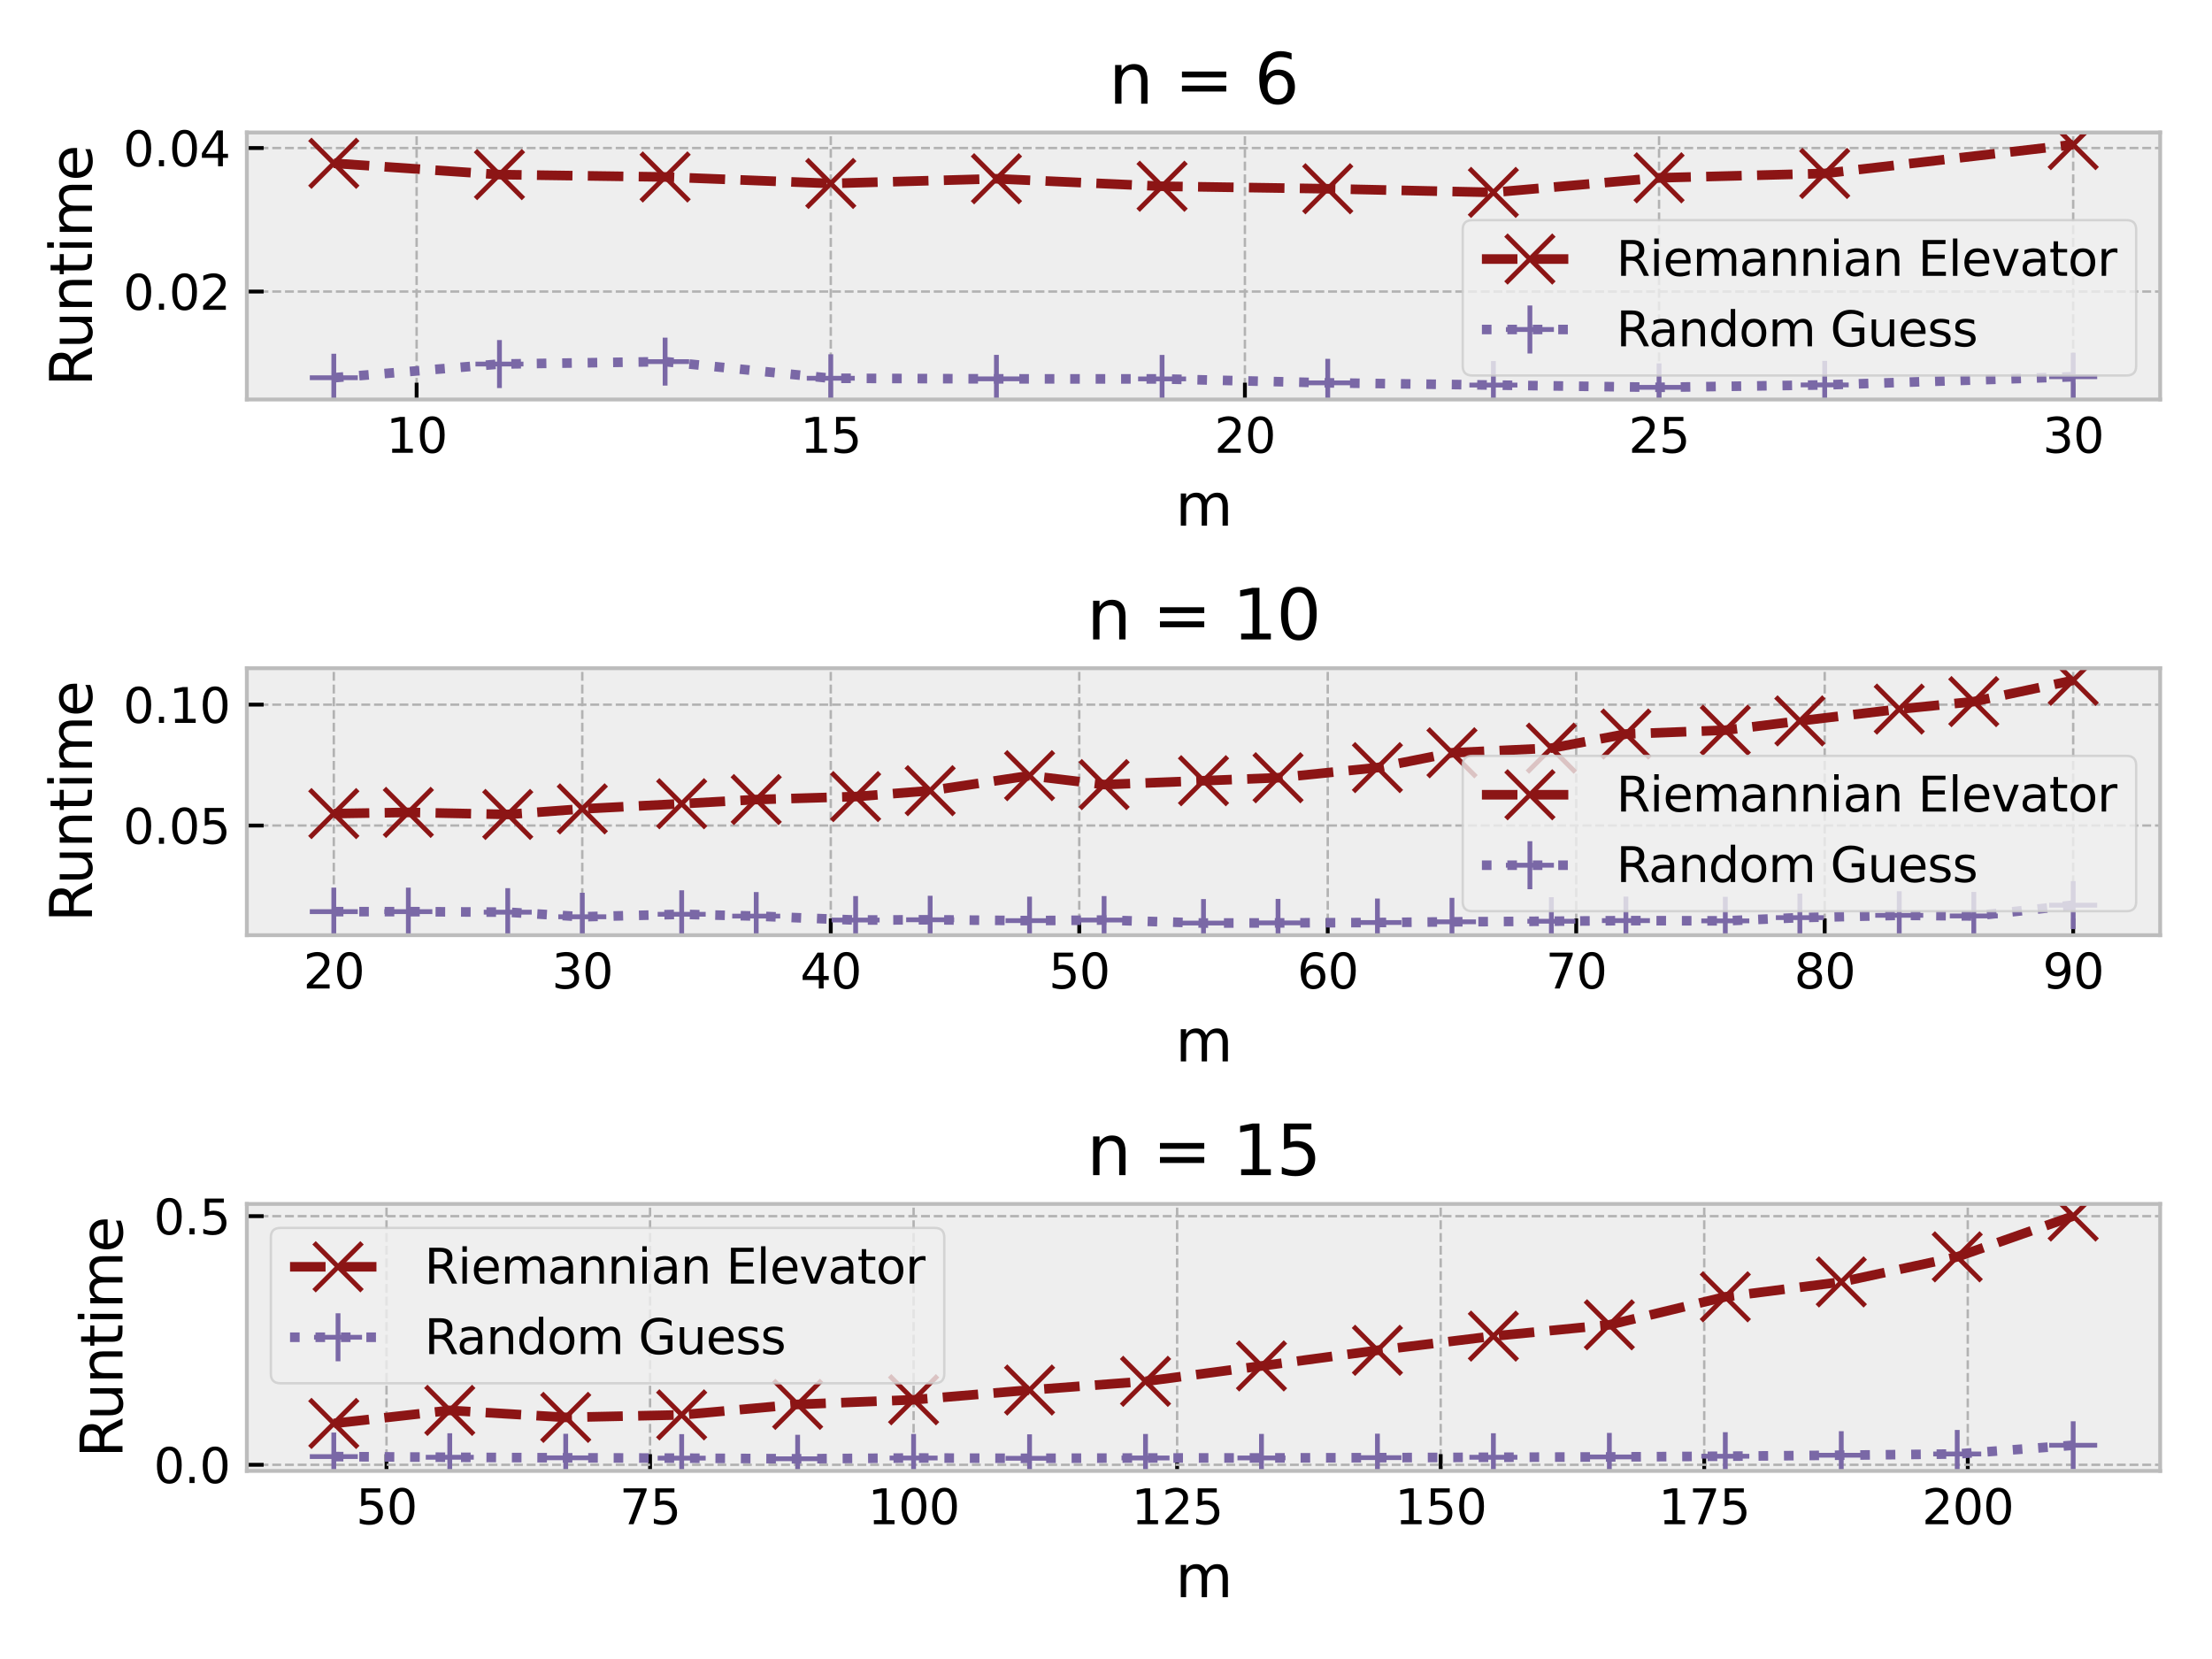 <?xml version="1.0" encoding="utf-8" standalone="no"?>
<!DOCTYPE svg PUBLIC "-//W3C//DTD SVG 1.1//EN"
  "http://www.w3.org/Graphics/SVG/1.1/DTD/svg11.dtd">
<svg xmlns:xlink="http://www.w3.org/1999/xlink" width="460.8pt" height="345.6pt" viewBox="0 0 460.8 345.6" xmlns="http://www.w3.org/2000/svg" version="1.1">
 <defs>
  <style type="text/css">*{stroke-linejoin: round; stroke-linecap: butt}</style>
 </defs>
 <g id="figure_1">
  <g id="patch_1">
   <path d="M 0 345.6 
L 460.8 345.6 
L 460.8 0 
L 0 0 
z
" style="fill: #ffffff"/>
  </g>
  <g id="axes_1">
   <g id="patch_2">
    <path d="M 51.42 83.22 
L 450 83.22 
L 450 27.6 
L 51.42 27.6 
z
" style="fill: #eeeeee"/>
   </g>
   <g id="matplotlib.axis_1">
    <g id="xtick_1">
     <g id="line2d_1">
      <path d="M 86.792 83.22 
L 86.792 27.6 
" clip-path="url(#p06095e91a4)" style="fill: none; stroke-dasharray: 1.85,0.8; stroke-dashoffset: 0; stroke: #b2b2b2; stroke-width: 0.5"/>
     </g>
     <g id="line2d_2">
      <defs>
       <path id="mbd7af6bbf2" d="M 0 0 
L 0 -3.5 
" style="stroke: #000000; stroke-width: 0.8"/>
      </defs>
      <g>
       <use xlink:href="#mbd7af6bbf2" x="86.792" y="83.22" style="stroke: #000000; stroke-width: 0.8"/>
      </g>
     </g>
     <g id="text_1">
      <!-- 10 -->
      <g transform="translate(80.429 94.318) scale(0.1 -0.1)">
       <defs>
        <path id="DejaVuSans-31" d="M 794 531 
L 1825 531 
L 1825 4091 
L 703 3866 
L 703 4441 
L 1819 4666 
L 2450 4666 
L 2450 531 
L 3481 531 
L 3481 0 
L 794 0 
L 794 531 
z
" transform="scale(0.016)"/>
        <path id="DejaVuSans-30" d="M 2034 4250 
Q 1547 4250 1301 3770 
Q 1056 3291 1056 2328 
Q 1056 1369 1301 889 
Q 1547 409 2034 409 
Q 2525 409 2770 889 
Q 3016 1369 3016 2328 
Q 3016 3291 2770 3770 
Q 2525 4250 2034 4250 
z
M 2034 4750 
Q 2819 4750 3233 4129 
Q 3647 3509 3647 2328 
Q 3647 1150 3233 529 
Q 2819 -91 2034 -91 
Q 1250 -91 836 529 
Q 422 1150 422 2328 
Q 422 3509 836 4129 
Q 1250 4750 2034 4750 
z
" transform="scale(0.016)"/>
       </defs>
       <use xlink:href="#DejaVuSans-31"/>
       <use xlink:href="#DejaVuSans-30" x="63.623"/>
      </g>
     </g>
    </g>
    <g id="xtick_2">
     <g id="line2d_3">
      <path d="M 173.065 83.22 
L 173.065 27.6 
" clip-path="url(#p06095e91a4)" style="fill: none; stroke-dasharray: 1.85,0.8; stroke-dashoffset: 0; stroke: #b2b2b2; stroke-width: 0.5"/>
     </g>
     <g id="line2d_4">
      <g>
       <use xlink:href="#mbd7af6bbf2" x="173.065" y="83.22" style="stroke: #000000; stroke-width: 0.8"/>
      </g>
     </g>
     <g id="text_2">
      <!-- 15 -->
      <g transform="translate(166.702 94.318) scale(0.1 -0.1)">
       <defs>
        <path id="DejaVuSans-35" d="M 691 4666 
L 3169 4666 
L 3169 4134 
L 1269 4134 
L 1269 2991 
Q 1406 3038 1543 3061 
Q 1681 3084 1819 3084 
Q 2600 3084 3056 2656 
Q 3513 2228 3513 1497 
Q 3513 744 3044 326 
Q 2575 -91 1722 -91 
Q 1428 -91 1123 -41 
Q 819 9 494 109 
L 494 744 
Q 775 591 1075 516 
Q 1375 441 1709 441 
Q 2250 441 2565 725 
Q 2881 1009 2881 1497 
Q 2881 1984 2565 2268 
Q 2250 2553 1709 2553 
Q 1456 2553 1204 2497 
Q 953 2441 691 2322 
L 691 4666 
z
" transform="scale(0.016)"/>
       </defs>
       <use xlink:href="#DejaVuSans-31"/>
       <use xlink:href="#DejaVuSans-35" x="63.623"/>
      </g>
     </g>
    </g>
    <g id="xtick_3">
     <g id="line2d_5">
      <path d="M 259.337 83.22 
L 259.337 27.6 
" clip-path="url(#p06095e91a4)" style="fill: none; stroke-dasharray: 1.85,0.8; stroke-dashoffset: 0; stroke: #b2b2b2; stroke-width: 0.5"/>
     </g>
     <g id="line2d_6">
      <g>
       <use xlink:href="#mbd7af6bbf2" x="259.337" y="83.22" style="stroke: #000000; stroke-width: 0.8"/>
      </g>
     </g>
     <g id="text_3">
      <!-- 20 -->
      <g transform="translate(252.975 94.318) scale(0.1 -0.1)">
       <defs>
        <path id="DejaVuSans-32" d="M 1228 531 
L 3431 531 
L 3431 0 
L 469 0 
L 469 531 
Q 828 903 1448 1529 
Q 2069 2156 2228 2338 
Q 2531 2678 2651 2914 
Q 2772 3150 2772 3378 
Q 2772 3750 2511 3984 
Q 2250 4219 1831 4219 
Q 1534 4219 1204 4116 
Q 875 4013 500 3803 
L 500 4441 
Q 881 4594 1212 4672 
Q 1544 4750 1819 4750 
Q 2544 4750 2975 4387 
Q 3406 4025 3406 3419 
Q 3406 3131 3298 2873 
Q 3191 2616 2906 2266 
Q 2828 2175 2409 1742 
Q 1991 1309 1228 531 
z
" transform="scale(0.016)"/>
       </defs>
       <use xlink:href="#DejaVuSans-32"/>
       <use xlink:href="#DejaVuSans-30" x="63.623"/>
      </g>
     </g>
    </g>
    <g id="xtick_4">
     <g id="line2d_7">
      <path d="M 345.61 83.22 
L 345.61 27.6 
" clip-path="url(#p06095e91a4)" style="fill: none; stroke-dasharray: 1.85,0.8; stroke-dashoffset: 0; stroke: #b2b2b2; stroke-width: 0.5"/>
     </g>
     <g id="line2d_8">
      <g>
       <use xlink:href="#mbd7af6bbf2" x="345.61" y="83.22" style="stroke: #000000; stroke-width: 0.8"/>
      </g>
     </g>
     <g id="text_4">
      <!-- 25 -->
      <g transform="translate(339.248 94.318) scale(0.1 -0.1)">
       <use xlink:href="#DejaVuSans-32"/>
       <use xlink:href="#DejaVuSans-35" x="63.623"/>
      </g>
     </g>
    </g>
    <g id="xtick_5">
     <g id="line2d_9">
      <path d="M 431.883 83.22 
L 431.883 27.6 
" clip-path="url(#p06095e91a4)" style="fill: none; stroke-dasharray: 1.85,0.8; stroke-dashoffset: 0; stroke: #b2b2b2; stroke-width: 0.5"/>
     </g>
     <g id="line2d_10">
      <g>
       <use xlink:href="#mbd7af6bbf2" x="431.883" y="83.22" style="stroke: #000000; stroke-width: 0.8"/>
      </g>
     </g>
     <g id="text_5">
      <!-- 30 -->
      <g transform="translate(425.52 94.318) scale(0.1 -0.1)">
       <defs>
        <path id="DejaVuSans-33" d="M 2597 2516 
Q 3050 2419 3304 2112 
Q 3559 1806 3559 1356 
Q 3559 666 3084 287 
Q 2609 -91 1734 -91 
Q 1441 -91 1130 -33 
Q 819 25 488 141 
L 488 750 
Q 750 597 1062 519 
Q 1375 441 1716 441 
Q 2309 441 2620 675 
Q 2931 909 2931 1356 
Q 2931 1769 2642 2001 
Q 2353 2234 1838 2234 
L 1294 2234 
L 1294 2753 
L 1863 2753 
Q 2328 2753 2575 2939 
Q 2822 3125 2822 3475 
Q 2822 3834 2567 4026 
Q 2313 4219 1838 4219 
Q 1578 4219 1281 4162 
Q 984 4106 628 3988 
L 628 4550 
Q 988 4650 1302 4700 
Q 1616 4750 1894 4750 
Q 2613 4750 3031 4423 
Q 3450 4097 3450 3541 
Q 3450 3153 3228 2886 
Q 3006 2619 2597 2516 
z
" transform="scale(0.016)"/>
       </defs>
       <use xlink:href="#DejaVuSans-33"/>
       <use xlink:href="#DejaVuSans-30" x="63.623"/>
      </g>
     </g>
    </g>
    <g id="text_6">
     <!-- m -->
     <g transform="translate(244.866 109.516) scale(0.12 -0.12)">
      <defs>
       <path id="DejaVuSans-6d" d="M 3328 2828 
Q 3544 3216 3844 3400 
Q 4144 3584 4550 3584 
Q 5097 3584 5394 3201 
Q 5691 2819 5691 2113 
L 5691 0 
L 5113 0 
L 5113 2094 
Q 5113 2597 4934 2840 
Q 4756 3084 4391 3084 
Q 3944 3084 3684 2787 
Q 3425 2491 3425 1978 
L 3425 0 
L 2847 0 
L 2847 2094 
Q 2847 2600 2669 2842 
Q 2491 3084 2119 3084 
Q 1678 3084 1418 2786 
Q 1159 2488 1159 1978 
L 1159 0 
L 581 0 
L 581 3500 
L 1159 3500 
L 1159 2956 
Q 1356 3278 1631 3431 
Q 1906 3584 2284 3584 
Q 2666 3584 2933 3390 
Q 3200 3197 3328 2828 
z
" transform="scale(0.016)"/>
      </defs>
      <use xlink:href="#DejaVuSans-6d"/>
     </g>
    </g>
   </g>
   <g id="matplotlib.axis_2">
    <g id="ytick_1">
     <g id="line2d_11">
      <path d="M 51.42 60.733 
L 450 60.733 
" clip-path="url(#p06095e91a4)" style="fill: none; stroke-dasharray: 1.85,0.8; stroke-dashoffset: 0; stroke: #b2b2b2; stroke-width: 0.5"/>
     </g>
     <g id="line2d_12">
      <defs>
       <path id="m3649c35654" d="M 0 0 
L 3.5 0 
" style="stroke: #000000; stroke-width: 0.8"/>
      </defs>
      <g>
       <use xlink:href="#m3649c35654" x="51.42" y="60.733" style="stroke: #000000; stroke-width: 0.8"/>
      </g>
     </g>
     <g id="text_7">
      <!-- 0.02 -->
      <g transform="translate(25.654 64.532) scale(0.1 -0.1)">
       <defs>
        <path id="DejaVuSans-2e" d="M 684 794 
L 1344 794 
L 1344 0 
L 684 0 
L 684 794 
z
" transform="scale(0.016)"/>
       </defs>
       <use xlink:href="#DejaVuSans-30"/>
       <use xlink:href="#DejaVuSans-2e" x="63.623"/>
       <use xlink:href="#DejaVuSans-30" x="95.41"/>
       <use xlink:href="#DejaVuSans-32" x="159.033"/>
      </g>
     </g>
    </g>
    <g id="ytick_2">
     <g id="line2d_13">
      <path d="M 51.42 30.839 
L 450 30.839 
" clip-path="url(#p06095e91a4)" style="fill: none; stroke-dasharray: 1.85,0.8; stroke-dashoffset: 0; stroke: #b2b2b2; stroke-width: 0.5"/>
     </g>
     <g id="line2d_14">
      <g>
       <use xlink:href="#m3649c35654" x="51.42" y="30.839" style="stroke: #000000; stroke-width: 0.8"/>
      </g>
     </g>
     <g id="text_8">
      <!-- 0.04 -->
      <g transform="translate(25.654 34.638) scale(0.1 -0.1)">
       <defs>
        <path id="DejaVuSans-34" d="M 2419 4116 
L 825 1625 
L 2419 1625 
L 2419 4116 
z
M 2253 4666 
L 3047 4666 
L 3047 1625 
L 3713 1625 
L 3713 1100 
L 3047 1100 
L 3047 0 
L 2419 0 
L 2419 1100 
L 313 1100 
L 313 1709 
L 2253 4666 
z
" transform="scale(0.016)"/>
       </defs>
       <use xlink:href="#DejaVuSans-30"/>
       <use xlink:href="#DejaVuSans-2e" x="63.623"/>
       <use xlink:href="#DejaVuSans-30" x="95.41"/>
       <use xlink:href="#DejaVuSans-34" x="159.033"/>
      </g>
     </g>
    </g>
    <g id="text_9">
     <!-- Runtime -->
     <g transform="translate(19.159 80.469) rotate(-90) scale(0.12 -0.12)">
      <defs>
       <path id="DejaVuSans-52" d="M 2841 2188 
Q 3044 2119 3236 1894 
Q 3428 1669 3622 1275 
L 4263 0 
L 3584 0 
L 2988 1197 
Q 2756 1666 2539 1819 
Q 2322 1972 1947 1972 
L 1259 1972 
L 1259 0 
L 628 0 
L 628 4666 
L 2053 4666 
Q 2853 4666 3247 4331 
Q 3641 3997 3641 3322 
Q 3641 2881 3436 2590 
Q 3231 2300 2841 2188 
z
M 1259 4147 
L 1259 2491 
L 2053 2491 
Q 2509 2491 2742 2702 
Q 2975 2913 2975 3322 
Q 2975 3731 2742 3939 
Q 2509 4147 2053 4147 
L 1259 4147 
z
" transform="scale(0.016)"/>
       <path id="DejaVuSans-75" d="M 544 1381 
L 544 3500 
L 1119 3500 
L 1119 1403 
Q 1119 906 1312 657 
Q 1506 409 1894 409 
Q 2359 409 2629 706 
Q 2900 1003 2900 1516 
L 2900 3500 
L 3475 3500 
L 3475 0 
L 2900 0 
L 2900 538 
Q 2691 219 2414 64 
Q 2138 -91 1772 -91 
Q 1169 -91 856 284 
Q 544 659 544 1381 
z
M 1991 3584 
L 1991 3584 
z
" transform="scale(0.016)"/>
       <path id="DejaVuSans-6e" d="M 3513 2113 
L 3513 0 
L 2938 0 
L 2938 2094 
Q 2938 2591 2744 2837 
Q 2550 3084 2163 3084 
Q 1697 3084 1428 2787 
Q 1159 2491 1159 1978 
L 1159 0 
L 581 0 
L 581 3500 
L 1159 3500 
L 1159 2956 
Q 1366 3272 1645 3428 
Q 1925 3584 2291 3584 
Q 2894 3584 3203 3211 
Q 3513 2838 3513 2113 
z
" transform="scale(0.016)"/>
       <path id="DejaVuSans-74" d="M 1172 4494 
L 1172 3500 
L 2356 3500 
L 2356 3053 
L 1172 3053 
L 1172 1153 
Q 1172 725 1289 603 
Q 1406 481 1766 481 
L 2356 481 
L 2356 0 
L 1766 0 
Q 1100 0 847 248 
Q 594 497 594 1153 
L 594 3053 
L 172 3053 
L 172 3500 
L 594 3500 
L 594 4494 
L 1172 4494 
z
" transform="scale(0.016)"/>
       <path id="DejaVuSans-69" d="M 603 3500 
L 1178 3500 
L 1178 0 
L 603 0 
L 603 3500 
z
M 603 4863 
L 1178 4863 
L 1178 4134 
L 603 4134 
L 603 4863 
z
" transform="scale(0.016)"/>
       <path id="DejaVuSans-65" d="M 3597 1894 
L 3597 1613 
L 953 1613 
Q 991 1019 1311 708 
Q 1631 397 2203 397 
Q 2534 397 2845 478 
Q 3156 559 3463 722 
L 3463 178 
Q 3153 47 2828 -22 
Q 2503 -91 2169 -91 
Q 1331 -91 842 396 
Q 353 884 353 1716 
Q 353 2575 817 3079 
Q 1281 3584 2069 3584 
Q 2775 3584 3186 3129 
Q 3597 2675 3597 1894 
z
M 3022 2063 
Q 3016 2534 2758 2815 
Q 2500 3097 2075 3097 
Q 1594 3097 1305 2825 
Q 1016 2553 972 2059 
L 3022 2063 
z
" transform="scale(0.016)"/>
      </defs>
      <use xlink:href="#DejaVuSans-52"/>
      <use xlink:href="#DejaVuSans-75" x="64.982"/>
      <use xlink:href="#DejaVuSans-6e" x="128.361"/>
      <use xlink:href="#DejaVuSans-74" x="191.74"/>
      <use xlink:href="#DejaVuSans-69" x="230.949"/>
      <use xlink:href="#DejaVuSans-6d" x="258.732"/>
      <use xlink:href="#DejaVuSans-65" x="356.145"/>
     </g>
    </g>
   </g>
   <g id="line2d_15">
    <path d="M 69.537 34.017 
L 104.046 36.373 
L 138.555 36.867 
L 173.065 38.216 
L 207.574 37.239 
L 242.083 38.801 
L 276.592 39.321 
L 311.101 40.08 
L 345.61 37.043 
L 380.119 36.136 
L 431.883 30.128 
" clip-path="url(#p06095e91a4)" style="fill: none; stroke-dasharray: 7.4,3.2; stroke-dashoffset: 0; stroke: #8c1515; stroke-width: 2"/>
    <defs>
     <path id="m2e0280d10f" d="M -5 5 
L 5 -5 
M -5 -5 
L 5 5 
" style="stroke: #8c1515"/>
    </defs>
    <g clip-path="url(#p06095e91a4)">
     <use xlink:href="#m2e0280d10f" x="69.537" y="34.017" style="fill: #8c1515; stroke: #8c1515"/>
     <use xlink:href="#m2e0280d10f" x="104.046" y="36.373" style="fill: #8c1515; stroke: #8c1515"/>
     <use xlink:href="#m2e0280d10f" x="138.555" y="36.867" style="fill: #8c1515; stroke: #8c1515"/>
     <use xlink:href="#m2e0280d10f" x="173.065" y="38.216" style="fill: #8c1515; stroke: #8c1515"/>
     <use xlink:href="#m2e0280d10f" x="207.574" y="37.239" style="fill: #8c1515; stroke: #8c1515"/>
     <use xlink:href="#m2e0280d10f" x="242.083" y="38.801" style="fill: #8c1515; stroke: #8c1515"/>
     <use xlink:href="#m2e0280d10f" x="276.592" y="39.321" style="fill: #8c1515; stroke: #8c1515"/>
     <use xlink:href="#m2e0280d10f" x="311.101" y="40.08" style="fill: #8c1515; stroke: #8c1515"/>
     <use xlink:href="#m2e0280d10f" x="345.61" y="37.043" style="fill: #8c1515; stroke: #8c1515"/>
     <use xlink:href="#m2e0280d10f" x="380.119" y="36.136" style="fill: #8c1515; stroke: #8c1515"/>
     <use xlink:href="#m2e0280d10f" x="431.883" y="30.128" style="fill: #8c1515; stroke: #8c1515"/>
    </g>
   </g>
   <g id="line2d_16">
    <path d="M 69.537 78.688 
L 104.046 75.839 
L 138.555 75.332 
L 173.065 78.799 
L 207.574 78.923 
L 242.083 78.936 
L 276.592 79.754 
L 311.101 80.215 
L 345.61 80.692 
L 380.119 80.183 
L 431.883 78.48 
" clip-path="url(#p06095e91a4)" style="fill: none; stroke-dasharray: 2,3.3; stroke-dashoffset: 0; stroke: #7a68a6; stroke-width: 2"/>
    <defs>
     <path id="m51aea3ecbf" d="M -5 0 
L 5 0 
M 0 5 
L 0 -5 
" style="stroke: #7a68a6"/>
    </defs>
    <g clip-path="url(#p06095e91a4)">
     <use xlink:href="#m51aea3ecbf" x="69.537" y="78.688" style="fill: #7a68a6; stroke: #7a68a6"/>
     <use xlink:href="#m51aea3ecbf" x="104.046" y="75.839" style="fill: #7a68a6; stroke: #7a68a6"/>
     <use xlink:href="#m51aea3ecbf" x="138.555" y="75.332" style="fill: #7a68a6; stroke: #7a68a6"/>
     <use xlink:href="#m51aea3ecbf" x="173.065" y="78.799" style="fill: #7a68a6; stroke: #7a68a6"/>
     <use xlink:href="#m51aea3ecbf" x="207.574" y="78.923" style="fill: #7a68a6; stroke: #7a68a6"/>
     <use xlink:href="#m51aea3ecbf" x="242.083" y="78.936" style="fill: #7a68a6; stroke: #7a68a6"/>
     <use xlink:href="#m51aea3ecbf" x="276.592" y="79.754" style="fill: #7a68a6; stroke: #7a68a6"/>
     <use xlink:href="#m51aea3ecbf" x="311.101" y="80.215" style="fill: #7a68a6; stroke: #7a68a6"/>
     <use xlink:href="#m51aea3ecbf" x="345.61" y="80.692" style="fill: #7a68a6; stroke: #7a68a6"/>
     <use xlink:href="#m51aea3ecbf" x="380.119" y="80.183" style="fill: #7a68a6; stroke: #7a68a6"/>
     <use xlink:href="#m51aea3ecbf" x="431.883" y="78.48" style="fill: #7a68a6; stroke: #7a68a6"/>
    </g>
   </g>
   <g id="patch_3">
    <path d="M 51.42 83.22 
L 51.42 27.6 
" style="fill: none; stroke: #bcbcbc; stroke-width: 0.8; stroke-linejoin: miter; stroke-linecap: square"/>
   </g>
   <g id="patch_4">
    <path d="M 450 83.22 
L 450 27.6 
" style="fill: none; stroke: #bcbcbc; stroke-width: 0.8; stroke-linejoin: miter; stroke-linecap: square"/>
   </g>
   <g id="patch_5">
    <path d="M 51.42 83.22 
L 450 83.22 
" style="fill: none; stroke: #bcbcbc; stroke-width: 0.8; stroke-linejoin: miter; stroke-linecap: square"/>
   </g>
   <g id="patch_6">
    <path d="M 51.42 27.6 
L 450 27.6 
" style="fill: none; stroke: #bcbcbc; stroke-width: 0.8; stroke-linejoin: miter; stroke-linecap: square"/>
   </g>
   <g id="text_10">
    <!-- n = 6 -->
    <g transform="translate(230.956 21.6) scale(0.144 -0.144)">
     <defs>
      <path id="DejaVuSans-20" transform="scale(0.016)"/>
      <path id="DejaVuSans-3d" d="M 678 2906 
L 4684 2906 
L 4684 2381 
L 678 2381 
L 678 2906 
z
M 678 1631 
L 4684 1631 
L 4684 1100 
L 678 1100 
L 678 1631 
z
" transform="scale(0.016)"/>
      <path id="DejaVuSans-36" d="M 2113 2584 
Q 1688 2584 1439 2293 
Q 1191 2003 1191 1497 
Q 1191 994 1439 701 
Q 1688 409 2113 409 
Q 2538 409 2786 701 
Q 3034 994 3034 1497 
Q 3034 2003 2786 2293 
Q 2538 2584 2113 2584 
z
M 3366 4563 
L 3366 3988 
Q 3128 4100 2886 4159 
Q 2644 4219 2406 4219 
Q 1781 4219 1451 3797 
Q 1122 3375 1075 2522 
Q 1259 2794 1537 2939 
Q 1816 3084 2150 3084 
Q 2853 3084 3261 2657 
Q 3669 2231 3669 1497 
Q 3669 778 3244 343 
Q 2819 -91 2113 -91 
Q 1303 -91 875 529 
Q 447 1150 447 2328 
Q 447 3434 972 4092 
Q 1497 4750 2381 4750 
Q 2619 4750 2861 4703 
Q 3103 4656 3366 4563 
z
" transform="scale(0.016)"/>
     </defs>
     <use xlink:href="#DejaVuSans-6e"/>
     <use xlink:href="#DejaVuSans-20" x="63.379"/>
     <use xlink:href="#DejaVuSans-3d" x="95.166"/>
     <use xlink:href="#DejaVuSans-20" x="178.955"/>
     <use xlink:href="#DejaVuSans-36" x="210.742"/>
    </g>
   </g>
   <g id="legend_1">
    <g id="patch_7">
     <path d="M 306.708 78.22 
L 443 78.22 
Q 445 78.22 445 76.22 
L 445 47.864 
Q 445 45.864 443 45.864 
L 306.708 45.864 
Q 304.708 45.864 304.708 47.864 
L 304.708 76.22 
Q 304.708 78.22 306.708 78.22 
z
" style="fill: #eeeeee; opacity: 0.8; stroke: #cccccc; stroke-width: 0.5; stroke-linejoin: miter"/>
    </g>
    <g id="line2d_17">
     <path d="M 308.708 53.962 
L 318.708 53.962 
L 328.708 53.962 
" style="fill: none; stroke-dasharray: 7.4,3.2; stroke-dashoffset: 0; stroke: #8c1515; stroke-width: 2"/>
     <g>
      <use xlink:href="#m2e0280d10f" x="318.708" y="53.962" style="fill: #8c1515; stroke: #8c1515"/>
     </g>
    </g>
    <g id="text_11">
     <!-- Riemannian Elevator -->
     <g transform="translate(336.708 57.462) scale(0.1 -0.1)">
      <defs>
       <path id="DejaVuSans-61" d="M 2194 1759 
Q 1497 1759 1228 1600 
Q 959 1441 959 1056 
Q 959 750 1161 570 
Q 1363 391 1709 391 
Q 2188 391 2477 730 
Q 2766 1069 2766 1631 
L 2766 1759 
L 2194 1759 
z
M 3341 1997 
L 3341 0 
L 2766 0 
L 2766 531 
Q 2569 213 2275 61 
Q 1981 -91 1556 -91 
Q 1019 -91 701 211 
Q 384 513 384 1019 
Q 384 1609 779 1909 
Q 1175 2209 1959 2209 
L 2766 2209 
L 2766 2266 
Q 2766 2663 2505 2880 
Q 2244 3097 1772 3097 
Q 1472 3097 1187 3025 
Q 903 2953 641 2809 
L 641 3341 
Q 956 3463 1253 3523 
Q 1550 3584 1831 3584 
Q 2591 3584 2966 3190 
Q 3341 2797 3341 1997 
z
" transform="scale(0.016)"/>
       <path id="DejaVuSans-45" d="M 628 4666 
L 3578 4666 
L 3578 4134 
L 1259 4134 
L 1259 2753 
L 3481 2753 
L 3481 2222 
L 1259 2222 
L 1259 531 
L 3634 531 
L 3634 0 
L 628 0 
L 628 4666 
z
" transform="scale(0.016)"/>
       <path id="DejaVuSans-6c" d="M 603 4863 
L 1178 4863 
L 1178 0 
L 603 0 
L 603 4863 
z
" transform="scale(0.016)"/>
       <path id="DejaVuSans-76" d="M 191 3500 
L 800 3500 
L 1894 563 
L 2988 3500 
L 3597 3500 
L 2284 0 
L 1503 0 
L 191 3500 
z
" transform="scale(0.016)"/>
       <path id="DejaVuSans-6f" d="M 1959 3097 
Q 1497 3097 1228 2736 
Q 959 2375 959 1747 
Q 959 1119 1226 758 
Q 1494 397 1959 397 
Q 2419 397 2687 759 
Q 2956 1122 2956 1747 
Q 2956 2369 2687 2733 
Q 2419 3097 1959 3097 
z
M 1959 3584 
Q 2709 3584 3137 3096 
Q 3566 2609 3566 1747 
Q 3566 888 3137 398 
Q 2709 -91 1959 -91 
Q 1206 -91 779 398 
Q 353 888 353 1747 
Q 353 2609 779 3096 
Q 1206 3584 1959 3584 
z
" transform="scale(0.016)"/>
       <path id="DejaVuSans-72" d="M 2631 2963 
Q 2534 3019 2420 3045 
Q 2306 3072 2169 3072 
Q 1681 3072 1420 2755 
Q 1159 2438 1159 1844 
L 1159 0 
L 581 0 
L 581 3500 
L 1159 3500 
L 1159 2956 
Q 1341 3275 1631 3429 
Q 1922 3584 2338 3584 
Q 2397 3584 2469 3576 
Q 2541 3569 2628 3553 
L 2631 2963 
z
" transform="scale(0.016)"/>
      </defs>
      <use xlink:href="#DejaVuSans-52"/>
      <use xlink:href="#DejaVuSans-69" x="69.482"/>
      <use xlink:href="#DejaVuSans-65" x="97.266"/>
      <use xlink:href="#DejaVuSans-6d" x="158.789"/>
      <use xlink:href="#DejaVuSans-61" x="256.201"/>
      <use xlink:href="#DejaVuSans-6e" x="317.48"/>
      <use xlink:href="#DejaVuSans-6e" x="380.859"/>
      <use xlink:href="#DejaVuSans-69" x="444.238"/>
      <use xlink:href="#DejaVuSans-61" x="472.021"/>
      <use xlink:href="#DejaVuSans-6e" x="533.301"/>
      <use xlink:href="#DejaVuSans-20" x="596.68"/>
      <use xlink:href="#DejaVuSans-45" x="628.467"/>
      <use xlink:href="#DejaVuSans-6c" x="691.65"/>
      <use xlink:href="#DejaVuSans-65" x="719.434"/>
      <use xlink:href="#DejaVuSans-76" x="780.957"/>
      <use xlink:href="#DejaVuSans-61" x="840.137"/>
      <use xlink:href="#DejaVuSans-74" x="901.416"/>
      <use xlink:href="#DejaVuSans-6f" x="940.625"/>
      <use xlink:href="#DejaVuSans-72" x="1001.807"/>
     </g>
    </g>
    <g id="line2d_18">
     <path d="M 308.708 68.64 
L 318.708 68.64 
L 328.708 68.64 
" style="fill: none; stroke-dasharray: 2,3.3; stroke-dashoffset: 0; stroke: #7a68a6; stroke-width: 2"/>
     <g>
      <use xlink:href="#m51aea3ecbf" x="318.708" y="68.64" style="fill: #7a68a6; stroke: #7a68a6"/>
     </g>
    </g>
    <g id="text_12">
     <!-- Random Guess -->
     <g transform="translate(336.708 72.14) scale(0.1 -0.1)">
      <defs>
       <path id="DejaVuSans-64" d="M 2906 2969 
L 2906 4863 
L 3481 4863 
L 3481 0 
L 2906 0 
L 2906 525 
Q 2725 213 2448 61 
Q 2172 -91 1784 -91 
Q 1150 -91 751 415 
Q 353 922 353 1747 
Q 353 2572 751 3078 
Q 1150 3584 1784 3584 
Q 2172 3584 2448 3432 
Q 2725 3281 2906 2969 
z
M 947 1747 
Q 947 1113 1208 752 
Q 1469 391 1925 391 
Q 2381 391 2643 752 
Q 2906 1113 2906 1747 
Q 2906 2381 2643 2742 
Q 2381 3103 1925 3103 
Q 1469 3103 1208 2742 
Q 947 2381 947 1747 
z
" transform="scale(0.016)"/>
       <path id="DejaVuSans-47" d="M 3809 666 
L 3809 1919 
L 2778 1919 
L 2778 2438 
L 4434 2438 
L 4434 434 
Q 4069 175 3628 42 
Q 3188 -91 2688 -91 
Q 1594 -91 976 548 
Q 359 1188 359 2328 
Q 359 3472 976 4111 
Q 1594 4750 2688 4750 
Q 3144 4750 3555 4637 
Q 3966 4525 4313 4306 
L 4313 3634 
Q 3963 3931 3569 4081 
Q 3175 4231 2741 4231 
Q 1884 4231 1454 3753 
Q 1025 3275 1025 2328 
Q 1025 1384 1454 906 
Q 1884 428 2741 428 
Q 3075 428 3337 486 
Q 3600 544 3809 666 
z
" transform="scale(0.016)"/>
       <path id="DejaVuSans-73" d="M 2834 3397 
L 2834 2853 
Q 2591 2978 2328 3040 
Q 2066 3103 1784 3103 
Q 1356 3103 1142 2972 
Q 928 2841 928 2578 
Q 928 2378 1081 2264 
Q 1234 2150 1697 2047 
L 1894 2003 
Q 2506 1872 2764 1633 
Q 3022 1394 3022 966 
Q 3022 478 2636 193 
Q 2250 -91 1575 -91 
Q 1294 -91 989 -36 
Q 684 19 347 128 
L 347 722 
Q 666 556 975 473 
Q 1284 391 1588 391 
Q 1994 391 2212 530 
Q 2431 669 2431 922 
Q 2431 1156 2273 1281 
Q 2116 1406 1581 1522 
L 1381 1569 
Q 847 1681 609 1914 
Q 372 2147 372 2553 
Q 372 3047 722 3315 
Q 1072 3584 1716 3584 
Q 2034 3584 2315 3537 
Q 2597 3491 2834 3397 
z
" transform="scale(0.016)"/>
      </defs>
      <use xlink:href="#DejaVuSans-52"/>
      <use xlink:href="#DejaVuSans-61" x="67.232"/>
      <use xlink:href="#DejaVuSans-6e" x="128.512"/>
      <use xlink:href="#DejaVuSans-64" x="191.891"/>
      <use xlink:href="#DejaVuSans-6f" x="255.367"/>
      <use xlink:href="#DejaVuSans-6d" x="316.549"/>
      <use xlink:href="#DejaVuSans-20" x="413.961"/>
      <use xlink:href="#DejaVuSans-47" x="445.748"/>
      <use xlink:href="#DejaVuSans-75" x="523.238"/>
      <use xlink:href="#DejaVuSans-65" x="586.617"/>
      <use xlink:href="#DejaVuSans-73" x="648.141"/>
      <use xlink:href="#DejaVuSans-73" x="700.24"/>
     </g>
    </g>
   </g>
  </g>
  <g id="axes_2">
   <g id="patch_8">
    <path d="M 51.42 194.82 
L 450 194.82 
L 450 139.2 
L 51.42 139.2 
z
" style="fill: #eeeeee"/>
   </g>
   <g id="matplotlib.axis_3">
    <g id="xtick_6">
     <g id="line2d_19">
      <path d="M 69.537 194.82 
L 69.537 139.2 
" clip-path="url(#p7574a50ee3)" style="fill: none; stroke-dasharray: 1.85,0.8; stroke-dashoffset: 0; stroke: #b2b2b2; stroke-width: 0.5"/>
     </g>
     <g id="line2d_20">
      <g>
       <use xlink:href="#mbd7af6bbf2" x="69.537" y="194.82" style="stroke: #000000; stroke-width: 0.8"/>
      </g>
     </g>
     <g id="text_13">
      <!-- 20 -->
      <g transform="translate(63.175 205.918) scale(0.1 -0.1)">
       <use xlink:href="#DejaVuSans-32"/>
       <use xlink:href="#DejaVuSans-30" x="63.623"/>
      </g>
     </g>
    </g>
    <g id="xtick_7">
     <g id="line2d_21">
      <path d="M 121.301 194.82 
L 121.301 139.2 
" clip-path="url(#p7574a50ee3)" style="fill: none; stroke-dasharray: 1.85,0.8; stroke-dashoffset: 0; stroke: #b2b2b2; stroke-width: 0.5"/>
     </g>
     <g id="line2d_22">
      <g>
       <use xlink:href="#mbd7af6bbf2" x="121.301" y="194.82" style="stroke: #000000; stroke-width: 0.8"/>
      </g>
     </g>
     <g id="text_14">
      <!-- 30 -->
      <g transform="translate(114.938 205.918) scale(0.1 -0.1)">
       <use xlink:href="#DejaVuSans-33"/>
       <use xlink:href="#DejaVuSans-30" x="63.623"/>
      </g>
     </g>
    </g>
    <g id="xtick_8">
     <g id="line2d_23">
      <path d="M 173.065 194.82 
L 173.065 139.2 
" clip-path="url(#p7574a50ee3)" style="fill: none; stroke-dasharray: 1.85,0.8; stroke-dashoffset: 0; stroke: #b2b2b2; stroke-width: 0.5"/>
     </g>
     <g id="line2d_24">
      <g>
       <use xlink:href="#mbd7af6bbf2" x="173.065" y="194.82" style="stroke: #000000; stroke-width: 0.8"/>
      </g>
     </g>
     <g id="text_15">
      <!-- 40 -->
      <g transform="translate(166.702 205.918) scale(0.1 -0.1)">
       <use xlink:href="#DejaVuSans-34"/>
       <use xlink:href="#DejaVuSans-30" x="63.623"/>
      </g>
     </g>
    </g>
    <g id="xtick_9">
     <g id="line2d_25">
      <path d="M 224.828 194.82 
L 224.828 139.2 
" clip-path="url(#p7574a50ee3)" style="fill: none; stroke-dasharray: 1.85,0.8; stroke-dashoffset: 0; stroke: #b2b2b2; stroke-width: 0.5"/>
     </g>
     <g id="line2d_26">
      <g>
       <use xlink:href="#mbd7af6bbf2" x="224.828" y="194.82" style="stroke: #000000; stroke-width: 0.8"/>
      </g>
     </g>
     <g id="text_16">
      <!-- 50 -->
      <g transform="translate(218.466 205.918) scale(0.1 -0.1)">
       <use xlink:href="#DejaVuSans-35"/>
       <use xlink:href="#DejaVuSans-30" x="63.623"/>
      </g>
     </g>
    </g>
    <g id="xtick_10">
     <g id="line2d_27">
      <path d="M 276.592 194.82 
L 276.592 139.2 
" clip-path="url(#p7574a50ee3)" style="fill: none; stroke-dasharray: 1.85,0.8; stroke-dashoffset: 0; stroke: #b2b2b2; stroke-width: 0.5"/>
     </g>
     <g id="line2d_28">
      <g>
       <use xlink:href="#mbd7af6bbf2" x="276.592" y="194.82" style="stroke: #000000; stroke-width: 0.8"/>
      </g>
     </g>
     <g id="text_17">
      <!-- 60 -->
      <g transform="translate(270.229 205.918) scale(0.1 -0.1)">
       <use xlink:href="#DejaVuSans-36"/>
       <use xlink:href="#DejaVuSans-30" x="63.623"/>
      </g>
     </g>
    </g>
    <g id="xtick_11">
     <g id="line2d_29">
      <path d="M 328.355 194.82 
L 328.355 139.2 
" clip-path="url(#p7574a50ee3)" style="fill: none; stroke-dasharray: 1.85,0.8; stroke-dashoffset: 0; stroke: #b2b2b2; stroke-width: 0.5"/>
     </g>
     <g id="line2d_30">
      <g>
       <use xlink:href="#mbd7af6bbf2" x="328.355" y="194.82" style="stroke: #000000; stroke-width: 0.8"/>
      </g>
     </g>
     <g id="text_18">
      <!-- 70 -->
      <g transform="translate(321.993 205.918) scale(0.1 -0.1)">
       <defs>
        <path id="DejaVuSans-37" d="M 525 4666 
L 3525 4666 
L 3525 4397 
L 1831 0 
L 1172 0 
L 2766 4134 
L 525 4134 
L 525 4666 
z
" transform="scale(0.016)"/>
       </defs>
       <use xlink:href="#DejaVuSans-37"/>
       <use xlink:href="#DejaVuSans-30" x="63.623"/>
      </g>
     </g>
    </g>
    <g id="xtick_12">
     <g id="line2d_31">
      <path d="M 380.119 194.82 
L 380.119 139.2 
" clip-path="url(#p7574a50ee3)" style="fill: none; stroke-dasharray: 1.85,0.8; stroke-dashoffset: 0; stroke: #b2b2b2; stroke-width: 0.5"/>
     </g>
     <g id="line2d_32">
      <g>
       <use xlink:href="#mbd7af6bbf2" x="380.119" y="194.82" style="stroke: #000000; stroke-width: 0.8"/>
      </g>
     </g>
     <g id="text_19">
      <!-- 80 -->
      <g transform="translate(373.757 205.918) scale(0.1 -0.1)">
       <defs>
        <path id="DejaVuSans-38" d="M 2034 2216 
Q 1584 2216 1326 1975 
Q 1069 1734 1069 1313 
Q 1069 891 1326 650 
Q 1584 409 2034 409 
Q 2484 409 2743 651 
Q 3003 894 3003 1313 
Q 3003 1734 2745 1975 
Q 2488 2216 2034 2216 
z
M 1403 2484 
Q 997 2584 770 2862 
Q 544 3141 544 3541 
Q 544 4100 942 4425 
Q 1341 4750 2034 4750 
Q 2731 4750 3128 4425 
Q 3525 4100 3525 3541 
Q 3525 3141 3298 2862 
Q 3072 2584 2669 2484 
Q 3125 2378 3379 2068 
Q 3634 1759 3634 1313 
Q 3634 634 3220 271 
Q 2806 -91 2034 -91 
Q 1263 -91 848 271 
Q 434 634 434 1313 
Q 434 1759 690 2068 
Q 947 2378 1403 2484 
z
M 1172 3481 
Q 1172 3119 1398 2916 
Q 1625 2713 2034 2713 
Q 2441 2713 2670 2916 
Q 2900 3119 2900 3481 
Q 2900 3844 2670 4047 
Q 2441 4250 2034 4250 
Q 1625 4250 1398 4047 
Q 1172 3844 1172 3481 
z
" transform="scale(0.016)"/>
       </defs>
       <use xlink:href="#DejaVuSans-38"/>
       <use xlink:href="#DejaVuSans-30" x="63.623"/>
      </g>
     </g>
    </g>
    <g id="xtick_13">
     <g id="line2d_33">
      <path d="M 431.883 194.82 
L 431.883 139.2 
" clip-path="url(#p7574a50ee3)" style="fill: none; stroke-dasharray: 1.85,0.8; stroke-dashoffset: 0; stroke: #b2b2b2; stroke-width: 0.5"/>
     </g>
     <g id="line2d_34">
      <g>
       <use xlink:href="#mbd7af6bbf2" x="431.883" y="194.82" style="stroke: #000000; stroke-width: 0.8"/>
      </g>
     </g>
     <g id="text_20">
      <!-- 90 -->
      <g transform="translate(425.52 205.918) scale(0.1 -0.1)">
       <defs>
        <path id="DejaVuSans-39" d="M 703 97 
L 703 672 
Q 941 559 1184 500 
Q 1428 441 1663 441 
Q 2288 441 2617 861 
Q 2947 1281 2994 2138 
Q 2813 1869 2534 1725 
Q 2256 1581 1919 1581 
Q 1219 1581 811 2004 
Q 403 2428 403 3163 
Q 403 3881 828 4315 
Q 1253 4750 1959 4750 
Q 2769 4750 3195 4129 
Q 3622 3509 3622 2328 
Q 3622 1225 3098 567 
Q 2575 -91 1691 -91 
Q 1453 -91 1209 -44 
Q 966 3 703 97 
z
M 1959 2075 
Q 2384 2075 2632 2365 
Q 2881 2656 2881 3163 
Q 2881 3666 2632 3958 
Q 2384 4250 1959 4250 
Q 1534 4250 1286 3958 
Q 1038 3666 1038 3163 
Q 1038 2656 1286 2365 
Q 1534 2075 1959 2075 
z
" transform="scale(0.016)"/>
       </defs>
       <use xlink:href="#DejaVuSans-39"/>
       <use xlink:href="#DejaVuSans-30" x="63.623"/>
      </g>
     </g>
    </g>
    <g id="text_21">
     <!-- m -->
     <g transform="translate(244.866 221.116) scale(0.12 -0.12)">
      <use xlink:href="#DejaVuSans-6d"/>
     </g>
    </g>
   </g>
   <g id="matplotlib.axis_4">
    <g id="ytick_3">
     <g id="line2d_35">
      <path d="M 51.42 171.972 
L 450 171.972 
" clip-path="url(#p7574a50ee3)" style="fill: none; stroke-dasharray: 1.85,0.8; stroke-dashoffset: 0; stroke: #b2b2b2; stroke-width: 0.5"/>
     </g>
     <g id="line2d_36">
      <g>
       <use xlink:href="#m3649c35654" x="51.42" y="171.972" style="stroke: #000000; stroke-width: 0.8"/>
      </g>
     </g>
     <g id="text_22">
      <!-- 0.05 -->
      <g transform="translate(25.654 175.771) scale(0.1 -0.1)">
       <use xlink:href="#DejaVuSans-30"/>
       <use xlink:href="#DejaVuSans-2e" x="63.623"/>
       <use xlink:href="#DejaVuSans-30" x="95.41"/>
       <use xlink:href="#DejaVuSans-35" x="159.033"/>
      </g>
     </g>
    </g>
    <g id="ytick_4">
     <g id="line2d_37">
      <path d="M 51.42 146.791 
L 450 146.791 
" clip-path="url(#p7574a50ee3)" style="fill: none; stroke-dasharray: 1.85,0.8; stroke-dashoffset: 0; stroke: #b2b2b2; stroke-width: 0.5"/>
     </g>
     <g id="line2d_38">
      <g>
       <use xlink:href="#m3649c35654" x="51.42" y="146.791" style="stroke: #000000; stroke-width: 0.8"/>
      </g>
     </g>
     <g id="text_23">
      <!-- 0.10 -->
      <g transform="translate(25.654 150.591) scale(0.1 -0.1)">
       <use xlink:href="#DejaVuSans-30"/>
       <use xlink:href="#DejaVuSans-2e" x="63.623"/>
       <use xlink:href="#DejaVuSans-31" x="95.41"/>
       <use xlink:href="#DejaVuSans-30" x="159.033"/>
      </g>
     </g>
    </g>
    <g id="text_24">
     <!-- Runtime -->
     <g transform="translate(19.159 192.069) rotate(-90) scale(0.12 -0.12)">
      <use xlink:href="#DejaVuSans-52"/>
      <use xlink:href="#DejaVuSans-75" x="64.982"/>
      <use xlink:href="#DejaVuSans-6e" x="128.361"/>
      <use xlink:href="#DejaVuSans-74" x="191.74"/>
      <use xlink:href="#DejaVuSans-69" x="230.949"/>
      <use xlink:href="#DejaVuSans-6d" x="258.732"/>
      <use xlink:href="#DejaVuSans-65" x="356.145"/>
     </g>
    </g>
   </g>
   <g id="line2d_39">
    <path d="M 69.537 169.484 
L 85.066 169.234 
L 105.772 169.663 
L 121.301 168.504 
L 142.006 167.429 
L 157.535 166.562 
L 178.241 165.942 
L 193.77 164.713 
L 214.475 161.585 
L 230.005 163.443 
L 250.71 162.635 
L 266.239 162.019 
L 286.945 159.907 
L 302.474 156.818 
L 323.179 155.849 
L 338.708 152.907 
L 359.414 152.112 
L 374.943 150.179 
L 395.648 147.719 
L 411.177 146.157 
L 431.883 141.728 
" clip-path="url(#p7574a50ee3)" style="fill: none; stroke-dasharray: 7.4,3.2; stroke-dashoffset: 0; stroke: #8c1515; stroke-width: 2"/>
    <g clip-path="url(#p7574a50ee3)">
     <use xlink:href="#m2e0280d10f" x="69.537" y="169.484" style="fill: #8c1515; stroke: #8c1515"/>
     <use xlink:href="#m2e0280d10f" x="85.066" y="169.234" style="fill: #8c1515; stroke: #8c1515"/>
     <use xlink:href="#m2e0280d10f" x="105.772" y="169.663" style="fill: #8c1515; stroke: #8c1515"/>
     <use xlink:href="#m2e0280d10f" x="121.301" y="168.504" style="fill: #8c1515; stroke: #8c1515"/>
     <use xlink:href="#m2e0280d10f" x="142.006" y="167.429" style="fill: #8c1515; stroke: #8c1515"/>
     <use xlink:href="#m2e0280d10f" x="157.535" y="166.562" style="fill: #8c1515; stroke: #8c1515"/>
     <use xlink:href="#m2e0280d10f" x="178.241" y="165.942" style="fill: #8c1515; stroke: #8c1515"/>
     <use xlink:href="#m2e0280d10f" x="193.77" y="164.713" style="fill: #8c1515; stroke: #8c1515"/>
     <use xlink:href="#m2e0280d10f" x="214.475" y="161.585" style="fill: #8c1515; stroke: #8c1515"/>
     <use xlink:href="#m2e0280d10f" x="230.005" y="163.443" style="fill: #8c1515; stroke: #8c1515"/>
     <use xlink:href="#m2e0280d10f" x="250.71" y="162.635" style="fill: #8c1515; stroke: #8c1515"/>
     <use xlink:href="#m2e0280d10f" x="266.239" y="162.019" style="fill: #8c1515; stroke: #8c1515"/>
     <use xlink:href="#m2e0280d10f" x="286.945" y="159.907" style="fill: #8c1515; stroke: #8c1515"/>
     <use xlink:href="#m2e0280d10f" x="302.474" y="156.818" style="fill: #8c1515; stroke: #8c1515"/>
     <use xlink:href="#m2e0280d10f" x="323.179" y="155.849" style="fill: #8c1515; stroke: #8c1515"/>
     <use xlink:href="#m2e0280d10f" x="338.708" y="152.907" style="fill: #8c1515; stroke: #8c1515"/>
     <use xlink:href="#m2e0280d10f" x="359.414" y="152.112" style="fill: #8c1515; stroke: #8c1515"/>
     <use xlink:href="#m2e0280d10f" x="374.943" y="150.179" style="fill: #8c1515; stroke: #8c1515"/>
     <use xlink:href="#m2e0280d10f" x="395.648" y="147.719" style="fill: #8c1515; stroke: #8c1515"/>
     <use xlink:href="#m2e0280d10f" x="411.177" y="146.157" style="fill: #8c1515; stroke: #8c1515"/>
     <use xlink:href="#m2e0280d10f" x="431.883" y="141.728" style="fill: #8c1515; stroke: #8c1515"/>
    </g>
   </g>
   <g id="line2d_40">
    <path d="M 69.537 189.911 
L 85.066 189.91 
L 105.772 190.022 
L 121.301 190.981 
L 142.006 190.46 
L 157.535 190.836 
L 178.241 191.665 
L 193.77 191.605 
L 214.475 191.784 
L 230.005 191.662 
L 250.71 192.292 
L 266.239 192.252 
L 286.945 192.179 
L 302.474 192.032 
L 323.179 191.904 
L 338.708 191.781 
L 359.414 191.832 
L 374.943 191.157 
L 395.648 190.677 
L 411.177 190.807 
L 431.883 188.563 
" clip-path="url(#p7574a50ee3)" style="fill: none; stroke-dasharray: 2,3.3; stroke-dashoffset: 0; stroke: #7a68a6; stroke-width: 2"/>
    <g clip-path="url(#p7574a50ee3)">
     <use xlink:href="#m51aea3ecbf" x="69.537" y="189.911" style="fill: #7a68a6; stroke: #7a68a6"/>
     <use xlink:href="#m51aea3ecbf" x="85.066" y="189.91" style="fill: #7a68a6; stroke: #7a68a6"/>
     <use xlink:href="#m51aea3ecbf" x="105.772" y="190.022" style="fill: #7a68a6; stroke: #7a68a6"/>
     <use xlink:href="#m51aea3ecbf" x="121.301" y="190.981" style="fill: #7a68a6; stroke: #7a68a6"/>
     <use xlink:href="#m51aea3ecbf" x="142.006" y="190.46" style="fill: #7a68a6; stroke: #7a68a6"/>
     <use xlink:href="#m51aea3ecbf" x="157.535" y="190.836" style="fill: #7a68a6; stroke: #7a68a6"/>
     <use xlink:href="#m51aea3ecbf" x="178.241" y="191.665" style="fill: #7a68a6; stroke: #7a68a6"/>
     <use xlink:href="#m51aea3ecbf" x="193.77" y="191.605" style="fill: #7a68a6; stroke: #7a68a6"/>
     <use xlink:href="#m51aea3ecbf" x="214.475" y="191.784" style="fill: #7a68a6; stroke: #7a68a6"/>
     <use xlink:href="#m51aea3ecbf" x="230.005" y="191.662" style="fill: #7a68a6; stroke: #7a68a6"/>
     <use xlink:href="#m51aea3ecbf" x="250.71" y="192.292" style="fill: #7a68a6; stroke: #7a68a6"/>
     <use xlink:href="#m51aea3ecbf" x="266.239" y="192.252" style="fill: #7a68a6; stroke: #7a68a6"/>
     <use xlink:href="#m51aea3ecbf" x="286.945" y="192.179" style="fill: #7a68a6; stroke: #7a68a6"/>
     <use xlink:href="#m51aea3ecbf" x="302.474" y="192.032" style="fill: #7a68a6; stroke: #7a68a6"/>
     <use xlink:href="#m51aea3ecbf" x="323.179" y="191.904" style="fill: #7a68a6; stroke: #7a68a6"/>
     <use xlink:href="#m51aea3ecbf" x="338.708" y="191.781" style="fill: #7a68a6; stroke: #7a68a6"/>
     <use xlink:href="#m51aea3ecbf" x="359.414" y="191.832" style="fill: #7a68a6; stroke: #7a68a6"/>
     <use xlink:href="#m51aea3ecbf" x="374.943" y="191.157" style="fill: #7a68a6; stroke: #7a68a6"/>
     <use xlink:href="#m51aea3ecbf" x="395.648" y="190.677" style="fill: #7a68a6; stroke: #7a68a6"/>
     <use xlink:href="#m51aea3ecbf" x="411.177" y="190.807" style="fill: #7a68a6; stroke: #7a68a6"/>
     <use xlink:href="#m51aea3ecbf" x="431.883" y="188.563" style="fill: #7a68a6; stroke: #7a68a6"/>
    </g>
   </g>
   <g id="patch_9">
    <path d="M 51.42 194.82 
L 51.42 139.2 
" style="fill: none; stroke: #bcbcbc; stroke-width: 0.8; stroke-linejoin: miter; stroke-linecap: square"/>
   </g>
   <g id="patch_10">
    <path d="M 450 194.82 
L 450 139.2 
" style="fill: none; stroke: #bcbcbc; stroke-width: 0.8; stroke-linejoin: miter; stroke-linecap: square"/>
   </g>
   <g id="patch_11">
    <path d="M 51.42 194.82 
L 450 194.82 
" style="fill: none; stroke: #bcbcbc; stroke-width: 0.8; stroke-linejoin: miter; stroke-linecap: square"/>
   </g>
   <g id="patch_12">
    <path d="M 51.42 139.2 
L 450 139.2 
" style="fill: none; stroke: #bcbcbc; stroke-width: 0.8; stroke-linejoin: miter; stroke-linecap: square"/>
   </g>
   <g id="text_25">
    <!-- n = 10 -->
    <g transform="translate(226.375 133.2) scale(0.144 -0.144)">
     <use xlink:href="#DejaVuSans-6e"/>
     <use xlink:href="#DejaVuSans-20" x="63.379"/>
     <use xlink:href="#DejaVuSans-3d" x="95.166"/>
     <use xlink:href="#DejaVuSans-20" x="178.955"/>
     <use xlink:href="#DejaVuSans-31" x="210.742"/>
     <use xlink:href="#DejaVuSans-30" x="274.365"/>
    </g>
   </g>
   <g id="legend_2">
    <g id="patch_13">
     <path d="M 306.708 189.82 
L 443 189.82 
Q 445 189.82 445 187.82 
L 445 159.464 
Q 445 157.464 443 157.464 
L 306.708 157.464 
Q 304.708 157.464 304.708 159.464 
L 304.708 187.82 
Q 304.708 189.82 306.708 189.82 
z
" style="fill: #eeeeee; opacity: 0.8; stroke: #cccccc; stroke-width: 0.5; stroke-linejoin: miter"/>
    </g>
    <g id="line2d_41">
     <path d="M 308.708 165.562 
L 318.708 165.562 
L 328.708 165.562 
" style="fill: none; stroke-dasharray: 7.4,3.2; stroke-dashoffset: 0; stroke: #8c1515; stroke-width: 2"/>
     <g>
      <use xlink:href="#m2e0280d10f" x="318.708" y="165.562" style="fill: #8c1515; stroke: #8c1515"/>
     </g>
    </g>
    <g id="text_26">
     <!-- Riemannian Elevator -->
     <g transform="translate(336.708 169.062) scale(0.1 -0.1)">
      <use xlink:href="#DejaVuSans-52"/>
      <use xlink:href="#DejaVuSans-69" x="69.482"/>
      <use xlink:href="#DejaVuSans-65" x="97.266"/>
      <use xlink:href="#DejaVuSans-6d" x="158.789"/>
      <use xlink:href="#DejaVuSans-61" x="256.201"/>
      <use xlink:href="#DejaVuSans-6e" x="317.48"/>
      <use xlink:href="#DejaVuSans-6e" x="380.859"/>
      <use xlink:href="#DejaVuSans-69" x="444.238"/>
      <use xlink:href="#DejaVuSans-61" x="472.021"/>
      <use xlink:href="#DejaVuSans-6e" x="533.301"/>
      <use xlink:href="#DejaVuSans-20" x="596.68"/>
      <use xlink:href="#DejaVuSans-45" x="628.467"/>
      <use xlink:href="#DejaVuSans-6c" x="691.65"/>
      <use xlink:href="#DejaVuSans-65" x="719.434"/>
      <use xlink:href="#DejaVuSans-76" x="780.957"/>
      <use xlink:href="#DejaVuSans-61" x="840.137"/>
      <use xlink:href="#DejaVuSans-74" x="901.416"/>
      <use xlink:href="#DejaVuSans-6f" x="940.625"/>
      <use xlink:href="#DejaVuSans-72" x="1001.807"/>
     </g>
    </g>
    <g id="line2d_42">
     <path d="M 308.708 180.24 
L 318.708 180.24 
L 328.708 180.24 
" style="fill: none; stroke-dasharray: 2,3.3; stroke-dashoffset: 0; stroke: #7a68a6; stroke-width: 2"/>
     <g>
      <use xlink:href="#m51aea3ecbf" x="318.708" y="180.24" style="fill: #7a68a6; stroke: #7a68a6"/>
     </g>
    </g>
    <g id="text_27">
     <!-- Random Guess -->
     <g transform="translate(336.708 183.74) scale(0.1 -0.1)">
      <use xlink:href="#DejaVuSans-52"/>
      <use xlink:href="#DejaVuSans-61" x="67.232"/>
      <use xlink:href="#DejaVuSans-6e" x="128.512"/>
      <use xlink:href="#DejaVuSans-64" x="191.891"/>
      <use xlink:href="#DejaVuSans-6f" x="255.367"/>
      <use xlink:href="#DejaVuSans-6d" x="316.549"/>
      <use xlink:href="#DejaVuSans-20" x="413.961"/>
      <use xlink:href="#DejaVuSans-47" x="445.748"/>
      <use xlink:href="#DejaVuSans-75" x="523.238"/>
      <use xlink:href="#DejaVuSans-65" x="586.617"/>
      <use xlink:href="#DejaVuSans-73" x="648.141"/>
      <use xlink:href="#DejaVuSans-73" x="700.24"/>
     </g>
    </g>
   </g>
  </g>
  <g id="axes_3">
   <g id="patch_14">
    <path d="M 51.42 306.42 
L 450 306.42 
L 450 250.8 
L 51.42 250.8 
z
" style="fill: #eeeeee"/>
   </g>
   <g id="matplotlib.axis_5">
    <g id="xtick_14">
     <g id="line2d_43">
      <path d="M 80.517 306.42 
L 80.517 250.8 
" clip-path="url(#pa97cfe7c0d)" style="fill: none; stroke-dasharray: 1.85,0.8; stroke-dashoffset: 0; stroke: #b2b2b2; stroke-width: 0.5"/>
     </g>
     <g id="line2d_44">
      <g>
       <use xlink:href="#mbd7af6bbf2" x="80.517" y="306.42" style="stroke: #000000; stroke-width: 0.8"/>
      </g>
     </g>
     <g id="text_28">
      <!-- 50 -->
      <g transform="translate(74.155 317.518) scale(0.1 -0.1)">
       <use xlink:href="#DejaVuSans-35"/>
       <use xlink:href="#DejaVuSans-30" x="63.623"/>
      </g>
     </g>
    </g>
    <g id="xtick_15">
     <g id="line2d_45">
      <path d="M 135.418 306.42 
L 135.418 250.8 
" clip-path="url(#pa97cfe7c0d)" style="fill: none; stroke-dasharray: 1.85,0.8; stroke-dashoffset: 0; stroke: #b2b2b2; stroke-width: 0.5"/>
     </g>
     <g id="line2d_46">
      <g>
       <use xlink:href="#mbd7af6bbf2" x="135.418" y="306.42" style="stroke: #000000; stroke-width: 0.8"/>
      </g>
     </g>
     <g id="text_29">
      <!-- 75 -->
      <g transform="translate(129.056 317.518) scale(0.1 -0.1)">
       <use xlink:href="#DejaVuSans-37"/>
       <use xlink:href="#DejaVuSans-35" x="63.623"/>
      </g>
     </g>
    </g>
    <g id="xtick_16">
     <g id="line2d_47">
      <path d="M 190.319 306.42 
L 190.319 250.8 
" clip-path="url(#pa97cfe7c0d)" style="fill: none; stroke-dasharray: 1.85,0.8; stroke-dashoffset: 0; stroke: #b2b2b2; stroke-width: 0.5"/>
     </g>
     <g id="line2d_48">
      <g>
       <use xlink:href="#mbd7af6bbf2" x="190.319" y="306.42" style="stroke: #000000; stroke-width: 0.8"/>
      </g>
     </g>
     <g id="text_30">
      <!-- 100 -->
      <g transform="translate(180.775 317.518) scale(0.1 -0.1)">
       <use xlink:href="#DejaVuSans-31"/>
       <use xlink:href="#DejaVuSans-30" x="63.623"/>
       <use xlink:href="#DejaVuSans-30" x="127.246"/>
      </g>
     </g>
    </g>
    <g id="xtick_17">
     <g id="line2d_49">
      <path d="M 245.22 306.42 
L 245.22 250.8 
" clip-path="url(#pa97cfe7c0d)" style="fill: none; stroke-dasharray: 1.85,0.8; stroke-dashoffset: 0; stroke: #b2b2b2; stroke-width: 0.5"/>
     </g>
     <g id="line2d_50">
      <g>
       <use xlink:href="#mbd7af6bbf2" x="245.22" y="306.42" style="stroke: #000000; stroke-width: 0.8"/>
      </g>
     </g>
     <g id="text_31">
      <!-- 125 -->
      <g transform="translate(235.676 317.518) scale(0.1 -0.1)">
       <use xlink:href="#DejaVuSans-31"/>
       <use xlink:href="#DejaVuSans-32" x="63.623"/>
       <use xlink:href="#DejaVuSans-35" x="127.246"/>
      </g>
     </g>
    </g>
    <g id="xtick_18">
     <g id="line2d_51">
      <path d="M 300.121 306.42 
L 300.121 250.8 
" clip-path="url(#pa97cfe7c0d)" style="fill: none; stroke-dasharray: 1.85,0.8; stroke-dashoffset: 0; stroke: #b2b2b2; stroke-width: 0.5"/>
     </g>
     <g id="line2d_52">
      <g>
       <use xlink:href="#mbd7af6bbf2" x="300.121" y="306.42" style="stroke: #000000; stroke-width: 0.8"/>
      </g>
     </g>
     <g id="text_32">
      <!-- 150 -->
      <g transform="translate(290.577 317.518) scale(0.1 -0.1)">
       <use xlink:href="#DejaVuSans-31"/>
       <use xlink:href="#DejaVuSans-35" x="63.623"/>
       <use xlink:href="#DejaVuSans-30" x="127.246"/>
      </g>
     </g>
    </g>
    <g id="xtick_19">
     <g id="line2d_53">
      <path d="M 355.022 306.42 
L 355.022 250.8 
" clip-path="url(#pa97cfe7c0d)" style="fill: none; stroke-dasharray: 1.85,0.8; stroke-dashoffset: 0; stroke: #b2b2b2; stroke-width: 0.5"/>
     </g>
     <g id="line2d_54">
      <g>
       <use xlink:href="#mbd7af6bbf2" x="355.022" y="306.42" style="stroke: #000000; stroke-width: 0.8"/>
      </g>
     </g>
     <g id="text_33">
      <!-- 175 -->
      <g transform="translate(345.478 317.518) scale(0.1 -0.1)">
       <use xlink:href="#DejaVuSans-31"/>
       <use xlink:href="#DejaVuSans-37" x="63.623"/>
       <use xlink:href="#DejaVuSans-35" x="127.246"/>
      </g>
     </g>
    </g>
    <g id="xtick_20">
     <g id="line2d_55">
      <path d="M 409.922 306.42 
L 409.922 250.8 
" clip-path="url(#pa97cfe7c0d)" style="fill: none; stroke-dasharray: 1.85,0.8; stroke-dashoffset: 0; stroke: #b2b2b2; stroke-width: 0.5"/>
     </g>
     <g id="line2d_56">
      <g>
       <use xlink:href="#mbd7af6bbf2" x="409.922" y="306.42" style="stroke: #000000; stroke-width: 0.8"/>
      </g>
     </g>
     <g id="text_34">
      <!-- 200 -->
      <g transform="translate(400.379 317.518) scale(0.1 -0.1)">
       <use xlink:href="#DejaVuSans-32"/>
       <use xlink:href="#DejaVuSans-30" x="63.623"/>
       <use xlink:href="#DejaVuSans-30" x="127.246"/>
      </g>
     </g>
    </g>
    <g id="text_35">
     <!-- m -->
     <g transform="translate(244.866 332.716) scale(0.12 -0.12)">
      <use xlink:href="#DejaVuSans-6d"/>
     </g>
    </g>
   </g>
   <g id="matplotlib.axis_6">
    <g id="ytick_5">
     <g id="line2d_57">
      <path d="M 51.42 305.145 
L 450 305.145 
" clip-path="url(#pa97cfe7c0d)" style="fill: none; stroke-dasharray: 1.85,0.8; stroke-dashoffset: 0; stroke: #b2b2b2; stroke-width: 0.5"/>
     </g>
     <g id="line2d_58">
      <g>
       <use xlink:href="#m3649c35654" x="51.42" y="305.145" style="stroke: #000000; stroke-width: 0.8"/>
      </g>
     </g>
     <g id="text_36">
      <!-- 0.0 -->
      <g transform="translate(32.017 308.944) scale(0.1 -0.1)">
       <use xlink:href="#DejaVuSans-30"/>
       <use xlink:href="#DejaVuSans-2e" x="63.623"/>
       <use xlink:href="#DejaVuSans-30" x="95.41"/>
      </g>
     </g>
    </g>
    <g id="ytick_6">
     <g id="line2d_59">
      <path d="M 51.42 253.35 
L 450 253.35 
" clip-path="url(#pa97cfe7c0d)" style="fill: none; stroke-dasharray: 1.85,0.8; stroke-dashoffset: 0; stroke: #b2b2b2; stroke-width: 0.5"/>
     </g>
     <g id="line2d_60">
      <g>
       <use xlink:href="#m3649c35654" x="51.42" y="253.35" style="stroke: #000000; stroke-width: 0.8"/>
      </g>
     </g>
     <g id="text_37">
      <!-- 0.5 -->
      <g transform="translate(32.017 257.149) scale(0.1 -0.1)">
       <use xlink:href="#DejaVuSans-30"/>
       <use xlink:href="#DejaVuSans-2e" x="63.623"/>
       <use xlink:href="#DejaVuSans-35" x="95.41"/>
      </g>
     </g>
    </g>
    <g id="text_38">
     <!-- Runtime -->
     <g transform="translate(25.521 303.669) rotate(-90) scale(0.12 -0.12)">
      <use xlink:href="#DejaVuSans-52"/>
      <use xlink:href="#DejaVuSans-75" x="64.982"/>
      <use xlink:href="#DejaVuSans-6e" x="128.361"/>
      <use xlink:href="#DejaVuSans-74" x="191.74"/>
      <use xlink:href="#DejaVuSans-69" x="230.949"/>
      <use xlink:href="#DejaVuSans-6d" x="258.732"/>
      <use xlink:href="#DejaVuSans-65" x="356.145"/>
     </g>
    </g>
   </g>
   <g id="line2d_61">
    <path d="M 69.537 296.529 
L 93.694 293.809 
L 117.85 295.266 
L 142.006 294.743 
L 166.163 292.561 
L 190.319 291.595 
L 214.475 289.571 
L 238.632 287.756 
L 262.788 284.549 
L 286.945 281.296 
L 311.101 278.34 
L 335.257 275.986 
L 359.414 270.15 
L 383.57 267.05 
L 407.726 261.826 
L 431.883 253.328 
" clip-path="url(#pa97cfe7c0d)" style="fill: none; stroke-dasharray: 7.4,3.2; stroke-dashoffset: 0; stroke: #8c1515; stroke-width: 2"/>
    <g clip-path="url(#pa97cfe7c0d)">
     <use xlink:href="#m2e0280d10f" x="69.537" y="296.529" style="fill: #8c1515; stroke: #8c1515"/>
     <use xlink:href="#m2e0280d10f" x="93.694" y="293.809" style="fill: #8c1515; stroke: #8c1515"/>
     <use xlink:href="#m2e0280d10f" x="117.85" y="295.266" style="fill: #8c1515; stroke: #8c1515"/>
     <use xlink:href="#m2e0280d10f" x="142.006" y="294.743" style="fill: #8c1515; stroke: #8c1515"/>
     <use xlink:href="#m2e0280d10f" x="166.163" y="292.561" style="fill: #8c1515; stroke: #8c1515"/>
     <use xlink:href="#m2e0280d10f" x="190.319" y="291.595" style="fill: #8c1515; stroke: #8c1515"/>
     <use xlink:href="#m2e0280d10f" x="214.475" y="289.571" style="fill: #8c1515; stroke: #8c1515"/>
     <use xlink:href="#m2e0280d10f" x="238.632" y="287.756" style="fill: #8c1515; stroke: #8c1515"/>
     <use xlink:href="#m2e0280d10f" x="262.788" y="284.549" style="fill: #8c1515; stroke: #8c1515"/>
     <use xlink:href="#m2e0280d10f" x="286.945" y="281.296" style="fill: #8c1515; stroke: #8c1515"/>
     <use xlink:href="#m2e0280d10f" x="311.101" y="278.34" style="fill: #8c1515; stroke: #8c1515"/>
     <use xlink:href="#m2e0280d10f" x="335.257" y="275.986" style="fill: #8c1515; stroke: #8c1515"/>
     <use xlink:href="#m2e0280d10f" x="359.414" y="270.15" style="fill: #8c1515; stroke: #8c1515"/>
     <use xlink:href="#m2e0280d10f" x="383.57" y="267.05" style="fill: #8c1515; stroke: #8c1515"/>
     <use xlink:href="#m2e0280d10f" x="407.726" y="261.826" style="fill: #8c1515; stroke: #8c1515"/>
     <use xlink:href="#m2e0280d10f" x="431.883" y="253.328" style="fill: #8c1515; stroke: #8c1515"/>
    </g>
   </g>
   <g id="line2d_62">
    <path d="M 69.537 303.432 
L 93.694 303.574 
L 117.85 303.688 
L 142.006 303.757 
L 166.163 303.892 
L 190.319 303.726 
L 214.475 303.791 
L 238.632 303.724 
L 262.788 303.714 
L 286.945 303.656 
L 311.101 303.575 
L 335.257 303.505 
L 359.414 303.358 
L 383.57 303.147 
L 407.726 302.889 
L 431.883 301.078 
" clip-path="url(#pa97cfe7c0d)" style="fill: none; stroke-dasharray: 2,3.3; stroke-dashoffset: 0; stroke: #7a68a6; stroke-width: 2"/>
    <g clip-path="url(#pa97cfe7c0d)">
     <use xlink:href="#m51aea3ecbf" x="69.537" y="303.432" style="fill: #7a68a6; stroke: #7a68a6"/>
     <use xlink:href="#m51aea3ecbf" x="93.694" y="303.574" style="fill: #7a68a6; stroke: #7a68a6"/>
     <use xlink:href="#m51aea3ecbf" x="117.85" y="303.688" style="fill: #7a68a6; stroke: #7a68a6"/>
     <use xlink:href="#m51aea3ecbf" x="142.006" y="303.757" style="fill: #7a68a6; stroke: #7a68a6"/>
     <use xlink:href="#m51aea3ecbf" x="166.163" y="303.892" style="fill: #7a68a6; stroke: #7a68a6"/>
     <use xlink:href="#m51aea3ecbf" x="190.319" y="303.726" style="fill: #7a68a6; stroke: #7a68a6"/>
     <use xlink:href="#m51aea3ecbf" x="214.475" y="303.791" style="fill: #7a68a6; stroke: #7a68a6"/>
     <use xlink:href="#m51aea3ecbf" x="238.632" y="303.724" style="fill: #7a68a6; stroke: #7a68a6"/>
     <use xlink:href="#m51aea3ecbf" x="262.788" y="303.714" style="fill: #7a68a6; stroke: #7a68a6"/>
     <use xlink:href="#m51aea3ecbf" x="286.945" y="303.656" style="fill: #7a68a6; stroke: #7a68a6"/>
     <use xlink:href="#m51aea3ecbf" x="311.101" y="303.575" style="fill: #7a68a6; stroke: #7a68a6"/>
     <use xlink:href="#m51aea3ecbf" x="335.257" y="303.505" style="fill: #7a68a6; stroke: #7a68a6"/>
     <use xlink:href="#m51aea3ecbf" x="359.414" y="303.358" style="fill: #7a68a6; stroke: #7a68a6"/>
     <use xlink:href="#m51aea3ecbf" x="383.57" y="303.147" style="fill: #7a68a6; stroke: #7a68a6"/>
     <use xlink:href="#m51aea3ecbf" x="407.726" y="302.889" style="fill: #7a68a6; stroke: #7a68a6"/>
     <use xlink:href="#m51aea3ecbf" x="431.883" y="301.078" style="fill: #7a68a6; stroke: #7a68a6"/>
    </g>
   </g>
   <g id="patch_15">
    <path d="M 51.42 306.42 
L 51.42 250.8 
" style="fill: none; stroke: #bcbcbc; stroke-width: 0.8; stroke-linejoin: miter; stroke-linecap: square"/>
   </g>
   <g id="patch_16">
    <path d="M 450 306.42 
L 450 250.8 
" style="fill: none; stroke: #bcbcbc; stroke-width: 0.8; stroke-linejoin: miter; stroke-linecap: square"/>
   </g>
   <g id="patch_17">
    <path d="M 51.42 306.42 
L 450 306.42 
" style="fill: none; stroke: #bcbcbc; stroke-width: 0.8; stroke-linejoin: miter; stroke-linecap: square"/>
   </g>
   <g id="patch_18">
    <path d="M 51.42 250.8 
L 450 250.8 
" style="fill: none; stroke: #bcbcbc; stroke-width: 0.8; stroke-linejoin: miter; stroke-linecap: square"/>
   </g>
   <g id="text_39">
    <!-- n = 15 -->
    <g transform="translate(226.375 244.8) scale(0.144 -0.144)">
     <use xlink:href="#DejaVuSans-6e"/>
     <use xlink:href="#DejaVuSans-20" x="63.379"/>
     <use xlink:href="#DejaVuSans-3d" x="95.166"/>
     <use xlink:href="#DejaVuSans-20" x="178.955"/>
     <use xlink:href="#DejaVuSans-31" x="210.742"/>
     <use xlink:href="#DejaVuSans-35" x="274.365"/>
    </g>
   </g>
   <g id="legend_3">
    <g id="patch_19">
     <path d="M 58.42 288.156 
L 194.712 288.156 
Q 196.712 288.156 196.712 286.156 
L 196.712 257.8 
Q 196.712 255.8 194.712 255.8 
L 58.42 255.8 
Q 56.42 255.8 56.42 257.8 
L 56.42 286.156 
Q 56.42 288.156 58.42 288.156 
z
" style="fill: #eeeeee; opacity: 0.8; stroke: #cccccc; stroke-width: 0.5; stroke-linejoin: miter"/>
    </g>
    <g id="line2d_63">
     <path d="M 60.42 263.898 
L 70.42 263.898 
L 80.42 263.898 
" style="fill: none; stroke-dasharray: 7.4,3.2; stroke-dashoffset: 0; stroke: #8c1515; stroke-width: 2"/>
     <g>
      <use xlink:href="#m2e0280d10f" x="70.42" y="263.898" style="fill: #8c1515; stroke: #8c1515"/>
     </g>
    </g>
    <g id="text_40">
     <!-- Riemannian Elevator -->
     <g transform="translate(88.42 267.398) scale(0.1 -0.1)">
      <use xlink:href="#DejaVuSans-52"/>
      <use xlink:href="#DejaVuSans-69" x="69.482"/>
      <use xlink:href="#DejaVuSans-65" x="97.266"/>
      <use xlink:href="#DejaVuSans-6d" x="158.789"/>
      <use xlink:href="#DejaVuSans-61" x="256.201"/>
      <use xlink:href="#DejaVuSans-6e" x="317.48"/>
      <use xlink:href="#DejaVuSans-6e" x="380.859"/>
      <use xlink:href="#DejaVuSans-69" x="444.238"/>
      <use xlink:href="#DejaVuSans-61" x="472.021"/>
      <use xlink:href="#DejaVuSans-6e" x="533.301"/>
      <use xlink:href="#DejaVuSans-20" x="596.68"/>
      <use xlink:href="#DejaVuSans-45" x="628.467"/>
      <use xlink:href="#DejaVuSans-6c" x="691.65"/>
      <use xlink:href="#DejaVuSans-65" x="719.434"/>
      <use xlink:href="#DejaVuSans-76" x="780.957"/>
      <use xlink:href="#DejaVuSans-61" x="840.137"/>
      <use xlink:href="#DejaVuSans-74" x="901.416"/>
      <use xlink:href="#DejaVuSans-6f" x="940.625"/>
      <use xlink:href="#DejaVuSans-72" x="1001.807"/>
     </g>
    </g>
    <g id="line2d_64">
     <path d="M 60.42 278.577 
L 70.42 278.577 
L 80.42 278.577 
" style="fill: none; stroke-dasharray: 2,3.3; stroke-dashoffset: 0; stroke: #7a68a6; stroke-width: 2"/>
     <g>
      <use xlink:href="#m51aea3ecbf" x="70.42" y="278.577" style="fill: #7a68a6; stroke: #7a68a6"/>
     </g>
    </g>
    <g id="text_41">
     <!-- Random Guess -->
     <g transform="translate(88.42 282.077) scale(0.1 -0.1)">
      <use xlink:href="#DejaVuSans-52"/>
      <use xlink:href="#DejaVuSans-61" x="67.232"/>
      <use xlink:href="#DejaVuSans-6e" x="128.512"/>
      <use xlink:href="#DejaVuSans-64" x="191.891"/>
      <use xlink:href="#DejaVuSans-6f" x="255.367"/>
      <use xlink:href="#DejaVuSans-6d" x="316.549"/>
      <use xlink:href="#DejaVuSans-20" x="413.961"/>
      <use xlink:href="#DejaVuSans-47" x="445.748"/>
      <use xlink:href="#DejaVuSans-75" x="523.238"/>
      <use xlink:href="#DejaVuSans-65" x="586.617"/>
      <use xlink:href="#DejaVuSans-73" x="648.141"/>
      <use xlink:href="#DejaVuSans-73" x="700.24"/>
     </g>
    </g>
   </g>
  </g>
 </g>
 <defs>
  <clipPath id="p06095e91a4">
   <rect x="51.42" y="27.6" width="398.58" height="55.62"/>
  </clipPath>
  <clipPath id="p7574a50ee3">
   <rect x="51.42" y="139.2" width="398.58" height="55.62"/>
  </clipPath>
  <clipPath id="pa97cfe7c0d">
   <rect x="51.42" y="250.8" width="398.58" height="55.62"/>
  </clipPath>
 </defs>
</svg>
